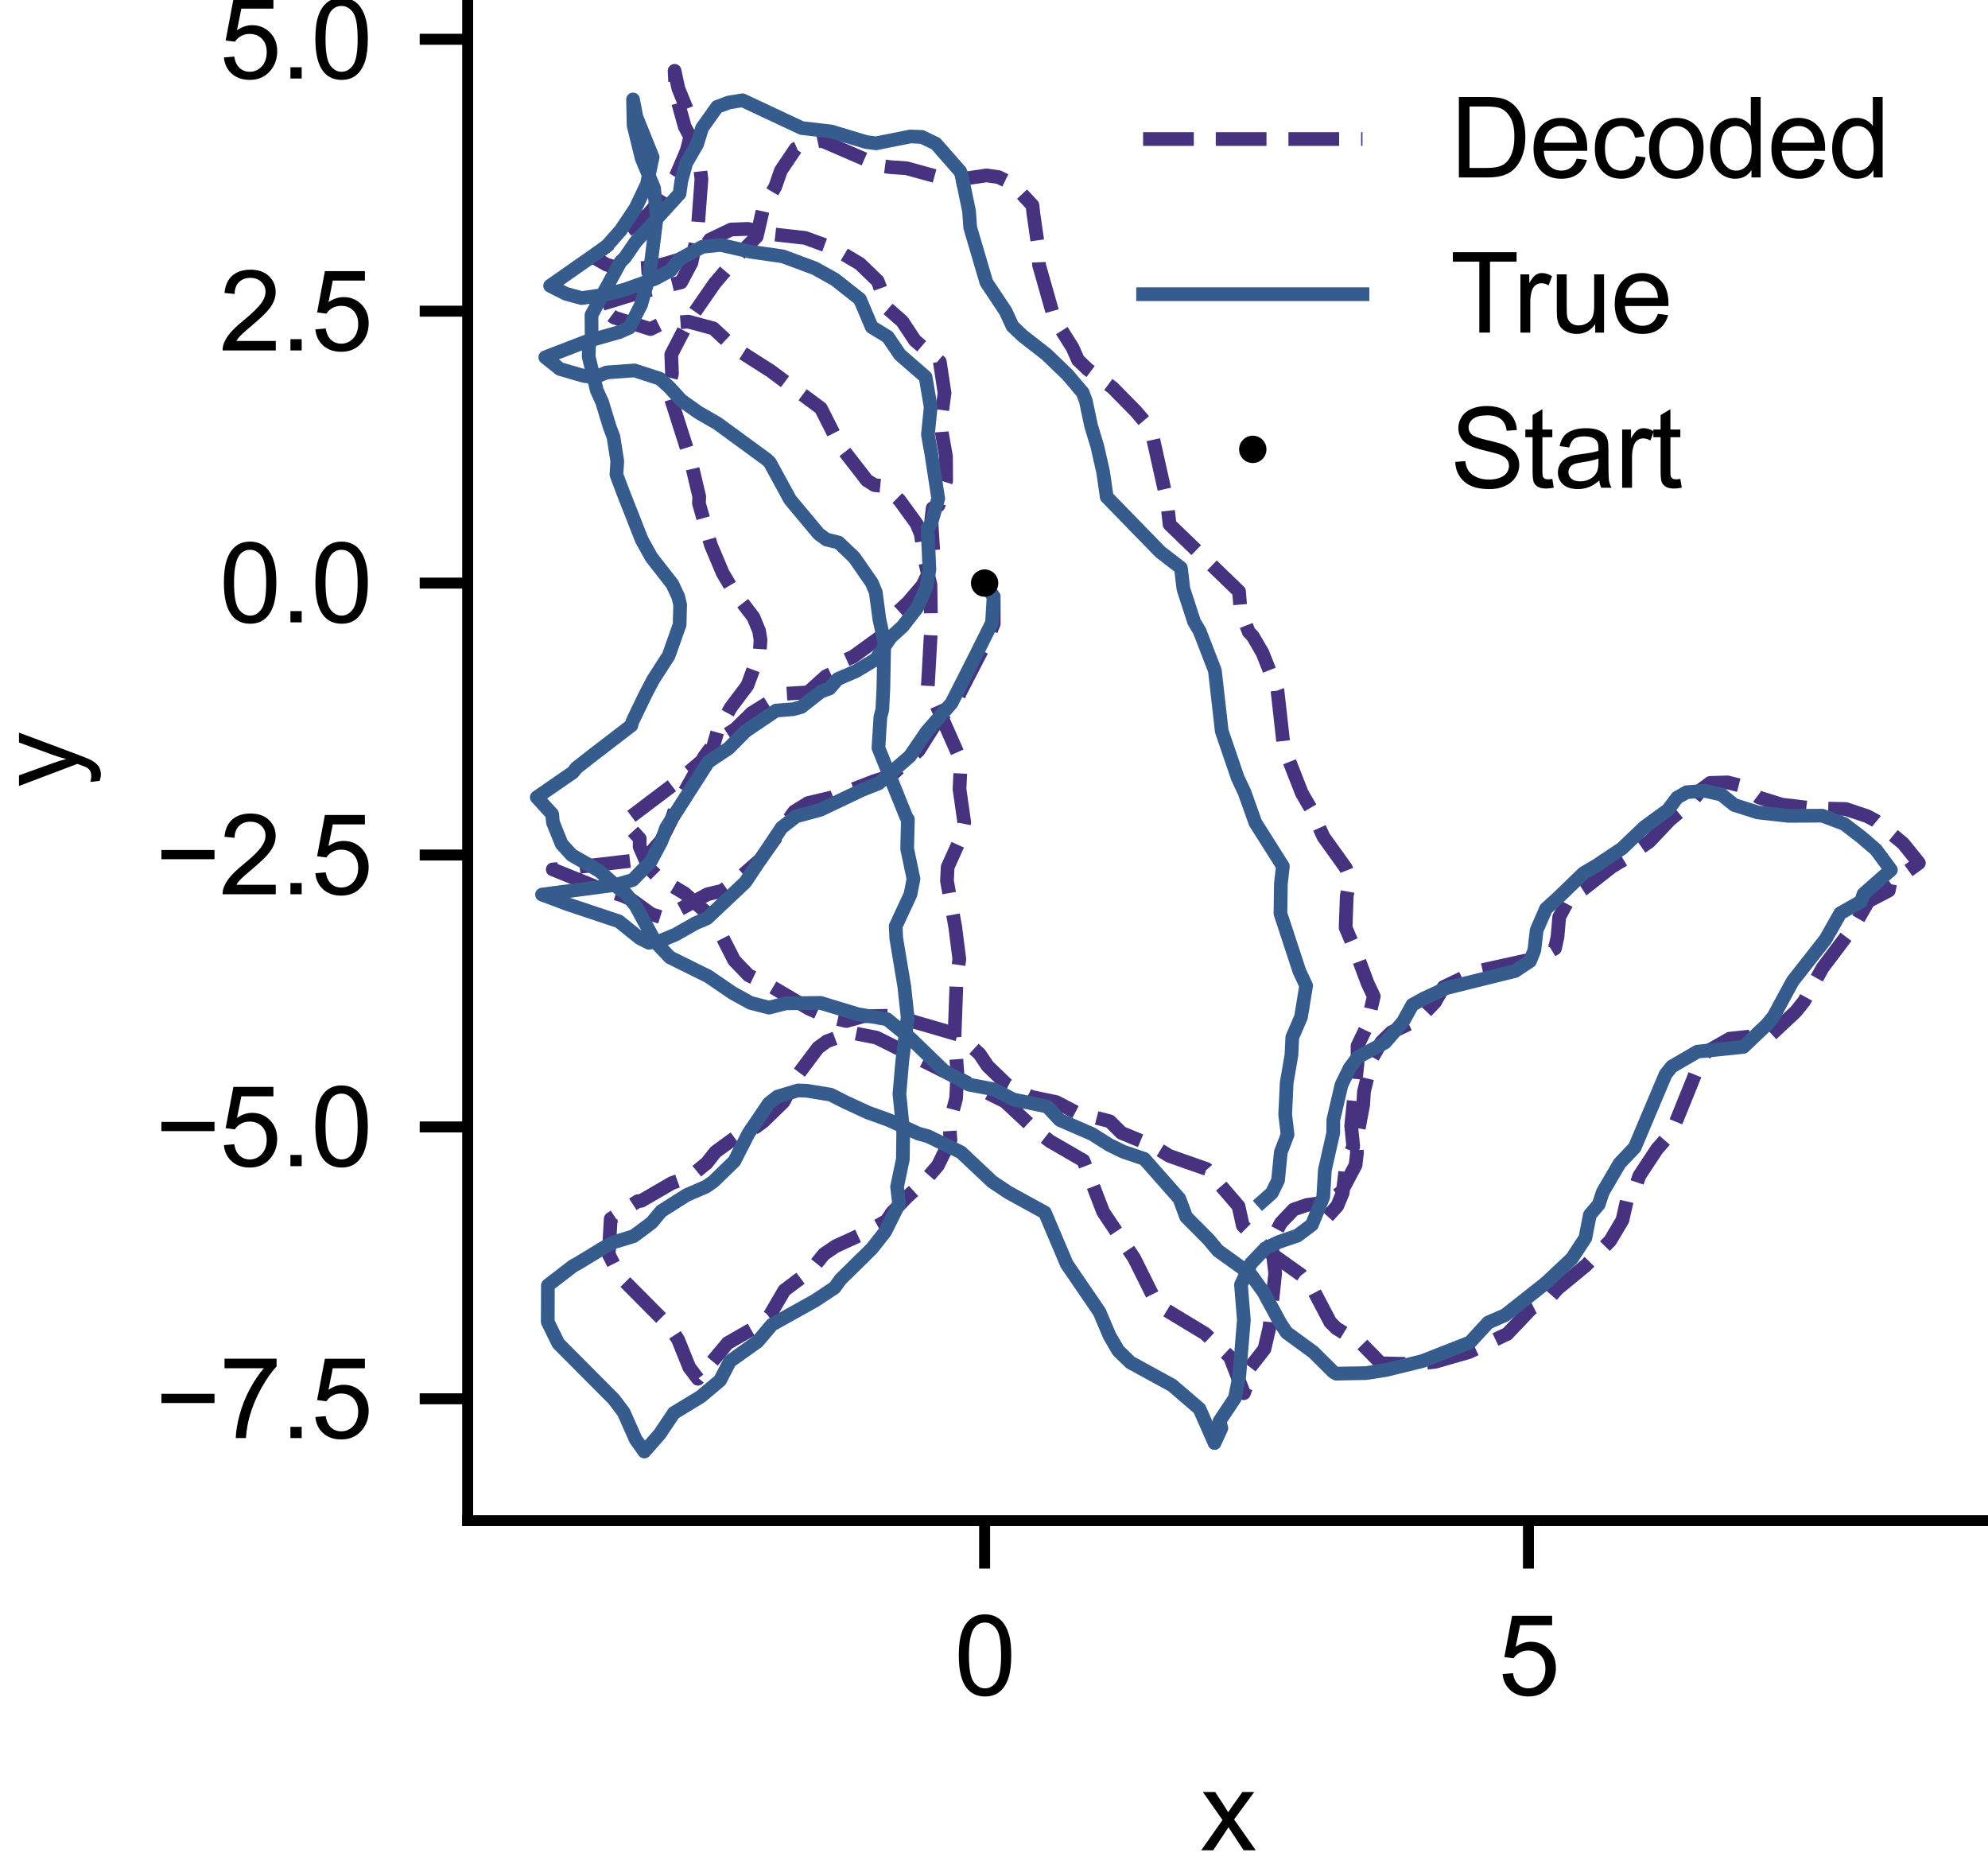 <?xml version="1.0" encoding="utf-8" standalone="no"?>
<!DOCTYPE svg PUBLIC "-//W3C//DTD SVG 1.1//EN"
  "http://www.w3.org/Graphics/SVG/1.1/DTD/svg11.dtd">
<svg xmlns:xlink="http://www.w3.org/1999/xlink" width="144.989pt" height="136.526pt" viewBox="0 0 144.989 136.526" xmlns="http://www.w3.org/2000/svg" version="1.1">
 <defs>
  <style type="text/css">*{stroke-linejoin: round; stroke-linecap: butt}</style>
 </defs>
 <g id="figure_1">
  <g id="patch_1">
   <path d="M 0 136.526 
L 144.989 136.526 
L 144.989 0 
L 0 0 
L 0 136.526 
z
" style="fill: none"/>
  </g>
  <g id="axes_1">
   <g id="patch_2">
    <path d="M 34.109 110.893 
L 144.989 110.893 
L 144.989 0.013 
L 34.109 0.013 
L 34.109 110.893 
z
" style="fill: none"/>
   </g>
   <g id="matplotlib.axis_1">
    <g id="xtick_1">
     <g id="line2d_1">
      <defs>
       <path id="me8c6e6e520" d="M 0 0 
L 0 3.5 
" style="stroke: #000000; stroke-width: 0.8"/>
      </defs>
      <g>
       <use xlink:href="#me8c6e6e520" x="71.811" y="110.893" style="stroke: #000000; stroke-width: 0.8"/>
      </g>
     </g>
     <g id="text_1">
      <!-- 0 -->
      <g transform="translate(69.587 123.62) scale(0.08 -0.08)">
       <defs>
        <path id="ArialMT-30" d="M 266 2259 
Q 266 3072 433 3567 
Q 600 4063 929 4331 
Q 1259 4600 1759 4600 
Q 2128 4600 2406 4451 
Q 2684 4303 2865 4023 
Q 3047 3744 3150 3342 
Q 3253 2941 3253 2259 
Q 3253 1453 3087 958 
Q 2922 463 2592 192 
Q 2263 -78 1759 -78 
Q 1097 -78 719 397 
Q 266 969 266 2259 
z
M 844 2259 
Q 844 1131 1108 757 
Q 1372 384 1759 384 
Q 2147 384 2411 759 
Q 2675 1134 2675 2259 
Q 2675 3391 2411 3762 
Q 2147 4134 1753 4134 
Q 1366 4134 1134 3806 
Q 844 3388 844 2259 
z
" transform="scale(0.016)"/>
       </defs>
       <use xlink:href="#ArialMT-30"/>
      </g>
     </g>
    </g>
    <g id="xtick_2">
     <g id="line2d_2">
      <g>
       <use xlink:href="#me8c6e6e520" x="111.472" y="110.893" style="stroke: #000000; stroke-width: 0.8"/>
      </g>
     </g>
     <g id="text_2">
      <!-- 5 -->
      <g transform="translate(109.247 123.62) scale(0.08 -0.08)">
       <defs>
        <path id="ArialMT-35" d="M 266 1200 
L 856 1250 
Q 922 819 1161 601 
Q 1400 384 1738 384 
Q 2144 384 2425 690 
Q 2706 997 2706 1503 
Q 2706 1984 2436 2262 
Q 2166 2541 1728 2541 
Q 1456 2541 1237 2417 
Q 1019 2294 894 2097 
L 366 2166 
L 809 4519 
L 3088 4519 
L 3088 3981 
L 1259 3981 
L 1013 2750 
Q 1425 3038 1878 3038 
Q 2478 3038 2890 2622 
Q 3303 2206 3303 1553 
Q 3303 931 2941 478 
Q 2500 -78 1738 -78 
Q 1113 -78 717 272 
Q 322 622 266 1200 
z
" transform="scale(0.016)"/>
       </defs>
       <use xlink:href="#ArialMT-35"/>
      </g>
     </g>
    </g>
    <g id="text_3">
     <!-- x -->
     <g transform="translate(87.549 134.936) scale(0.08 -0.08)">
      <defs>
       <path id="ArialMT-78" d="M 47 0 
L 1259 1725 
L 138 3319 
L 841 3319 
L 1350 2541 
Q 1494 2319 1581 2169 
Q 1719 2375 1834 2534 
L 2394 3319 
L 3066 3319 
L 1919 1756 
L 3153 0 
L 2463 0 
L 1781 1031 
L 1600 1309 
L 728 0 
L 47 0 
z
" transform="scale(0.016)"/>
      </defs>
      <use xlink:href="#ArialMT-78"/>
     </g>
    </g>
   </g>
   <g id="matplotlib.axis_2">
    <g id="ytick_1">
     <g id="line2d_3">
      <defs>
       <path id="m4b4b201a7c" d="M 0 0 
L -3.5 0 
" style="stroke: #000000; stroke-width: 0.8"/>
      </defs>
      <g>
       <use xlink:href="#m4b4b201a7c" x="34.109" y="102.014" style="stroke: #000000; stroke-width: 0.8"/>
      </g>
     </g>
     <g id="text_4">
      <!-- −7.5 -->
      <g transform="translate(11.316 104.877) scale(0.08 -0.08)">
       <defs>
        <path id="ArialMT-2212" d="M 3381 1997 
L 356 1997 
L 356 2522 
L 3381 2522 
L 3381 1997 
z
" transform="scale(0.016)"/>
        <path id="ArialMT-37" d="M 303 3981 
L 303 4522 
L 3269 4522 
L 3269 4084 
Q 2831 3619 2401 2847 
Q 1972 2075 1738 1259 
Q 1569 684 1522 0 
L 944 0 
Q 953 541 1156 1306 
Q 1359 2072 1739 2783 
Q 2119 3494 2547 3981 
L 303 3981 
z
" transform="scale(0.016)"/>
        <path id="ArialMT-2e" d="M 581 0 
L 581 641 
L 1222 641 
L 1222 0 
L 581 0 
z
" transform="scale(0.016)"/>
       </defs>
       <use xlink:href="#ArialMT-2212"/>
       <use xlink:href="#ArialMT-37" x="58.398"/>
       <use xlink:href="#ArialMT-2e" x="114.014"/>
       <use xlink:href="#ArialMT-35" x="141.797"/>
      </g>
     </g>
    </g>
    <g id="ytick_2">
     <g id="line2d_4">
      <g>
       <use xlink:href="#m4b4b201a7c" x="34.109" y="82.184" style="stroke: #000000; stroke-width: 0.8"/>
      </g>
     </g>
     <g id="text_5">
      <!-- −5.0 -->
      <g transform="translate(11.316 85.047) scale(0.08 -0.08)">
       <use xlink:href="#ArialMT-2212"/>
       <use xlink:href="#ArialMT-35" x="58.398"/>
       <use xlink:href="#ArialMT-2e" x="114.014"/>
       <use xlink:href="#ArialMT-30" x="141.797"/>
      </g>
     </g>
    </g>
    <g id="ytick_3">
     <g id="line2d_5">
      <g>
       <use xlink:href="#m4b4b201a7c" x="34.109" y="62.354" style="stroke: #000000; stroke-width: 0.8"/>
      </g>
     </g>
     <g id="text_6">
      <!-- −2.5 -->
      <g transform="translate(11.316 65.217) scale(0.08 -0.08)">
       <defs>
        <path id="ArialMT-32" d="M 3222 541 
L 3222 0 
L 194 0 
Q 188 203 259 391 
Q 375 700 629 1000 
Q 884 1300 1366 1694 
Q 2113 2306 2375 2664 
Q 2638 3022 2638 3341 
Q 2638 3675 2398 3904 
Q 2159 4134 1775 4134 
Q 1369 4134 1125 3890 
Q 881 3647 878 3216 
L 300 3275 
Q 359 3922 746 4261 
Q 1134 4600 1788 4600 
Q 2447 4600 2831 4234 
Q 3216 3869 3216 3328 
Q 3216 3053 3103 2787 
Q 2991 2522 2730 2228 
Q 2469 1934 1863 1422 
Q 1356 997 1212 845 
Q 1069 694 975 541 
L 3222 541 
z
" transform="scale(0.016)"/>
       </defs>
       <use xlink:href="#ArialMT-2212"/>
       <use xlink:href="#ArialMT-32" x="58.398"/>
       <use xlink:href="#ArialMT-2e" x="114.014"/>
       <use xlink:href="#ArialMT-35" x="141.797"/>
      </g>
     </g>
    </g>
    <g id="ytick_4">
     <g id="line2d_6">
      <g>
       <use xlink:href="#m4b4b201a7c" x="34.109" y="42.524" style="stroke: #000000; stroke-width: 0.8"/>
      </g>
     </g>
     <g id="text_7">
      <!-- 0.0 -->
      <g transform="translate(15.989 45.387) scale(0.08 -0.08)">
       <use xlink:href="#ArialMT-30"/>
       <use xlink:href="#ArialMT-2e" x="55.615"/>
       <use xlink:href="#ArialMT-30" x="83.398"/>
      </g>
     </g>
    </g>
    <g id="ytick_5">
     <g id="line2d_7">
      <g>
       <use xlink:href="#m4b4b201a7c" x="34.109" y="22.693" style="stroke: #000000; stroke-width: 0.8"/>
      </g>
     </g>
     <g id="text_8">
      <!-- 2.5 -->
      <g transform="translate(15.989 25.556) scale(0.08 -0.08)">
       <use xlink:href="#ArialMT-32"/>
       <use xlink:href="#ArialMT-2e" x="55.615"/>
       <use xlink:href="#ArialMT-35" x="83.398"/>
      </g>
     </g>
    </g>
    <g id="ytick_6">
     <g id="line2d_8">
      <g>
       <use xlink:href="#m4b4b201a7c" x="34.109" y="2.863" style="stroke: #000000; stroke-width: 0.8"/>
      </g>
     </g>
     <g id="text_9">
      <!-- 5.0 -->
      <g transform="translate(15.989 5.726) scale(0.08 -0.08)">
       <use xlink:href="#ArialMT-35"/>
       <use xlink:href="#ArialMT-2e" x="55.615"/>
       <use xlink:href="#ArialMT-30" x="83.398"/>
      </g>
     </g>
    </g>
    <g id="text_10">
     <!-- y -->
     <g transform="translate(5.633 57.453) rotate(-90) scale(0.08 -0.08)">
      <defs>
       <path id="ArialMT-79" d="M 397 -1278 
L 334 -750 
Q 519 -800 656 -800 
Q 844 -800 956 -737 
Q 1069 -675 1141 -563 
Q 1194 -478 1313 -144 
Q 1328 -97 1363 -6 
L 103 3319 
L 709 3319 
L 1400 1397 
Q 1534 1031 1641 628 
Q 1738 1016 1872 1384 
L 2581 3319 
L 3144 3319 
L 1881 -56 
Q 1678 -603 1566 -809 
Q 1416 -1088 1222 -1217 
Q 1028 -1347 759 -1347 
Q 597 -1347 397 -1278 
z
" transform="scale(0.016)"/>
      </defs>
      <use xlink:href="#ArialMT-79"/>
     </g>
    </g>
   </g>
   <g id="line2d_9">
    <path d="M 71.811 42.524 
L 72.471 43.517 
L 72.475 45.482 
L 71.995 46.671 
L 70.037 50.466 
L 69.834 50.953 
L 68.079 53.016 
L 66.987 54.746 
L 64.972 56.572 
L 63.73 56.978 
L 60.648 58.16 
L 58.933 58.566 
L 57.924 59.189 
L 55.454 62.687 
L 53.731 64.194 
L 52.662 64.966 
L 51.599 65.215 
L 48.896 66.687 
L 48.185 66.883 
L 47.515 66.675 
L 46.013 65.588 
L 45.373 65.301 
L 43.949 64.871 
L 40.313 63.405 
L 41.026 63.364 
L 47.033 62.662 
L 48.214 61.304 
L 48.933 59.872 
L 49.271 58.912 
L 51.37 55.165 
L 52.139 54.134 
L 53.641 53.159 
L 54.823 51.998 
L 57.069 50.605 
L 58.93 50.493 
L 60.238 49.318 
L 60.894 49.007 
L 61.434 48.246 
L 62.213 47.894 
L 64.257 46.411 
L 65.39 44.699 
L 66.204 43.951 
L 67.282 42.688 
L 67.927 41.363 
L 68.061 40.146 
L 67.923 37.886 
L 68.024 37.057 
L 68.443 36.862 
L 69.005 35.075 
L 68.994 33.277 
L 68.69 31.565 
L 68.618 30.662 
L 68.887 28.665 
L 68.544 26.386 
L 66.728 24.829 
L 65.798 23.429 
L 64.76 22.522 
L 64.015 20.498 
L 62.702 19.231 
L 60.829 18.121 
L 58.723 17.35 
L 56.544 17.107 
L 54.553 16.692 
L 53.325 16.738 
L 51.777 17.477 
L 51.279 18.18 
L 50.265 18.711 
L 48.314 19.291 
L 47.084 19.532 
L 45.365 19.638 
L 44.232 19.296 
L 43.228 18.724 
L 47.28 15.624 
L 48.29 14.409 
L 49.319 12.78 
L 50.08 10.996 
L 50.559 9.124 
L 49.472 6.446 
L 49.199 5.165 
L 49.288 6.886 
L 49.945 9.25 
L 50.932 11.078 
L 51.156 13.085 
L 50.852 17.155 
L 50.427 19.169 
L 49.671 20.588 
L 46.575 21.352 
L 43.594 22.269 
L 44.794 23.158 
L 47.441 23.998 
L 48.232 23.606 
L 50.203 23.456 
L 52.03 23.949 
L 53.526 25.346 
L 56.191 27.042 
L 59.867 29.774 
L 61.22 32.446 
L 63.226 35.033 
L 63.78 35.38 
L 64.561 35.458 
L 65.598 36.477 
L 66.837 38.18 
L 67.145 38.913 
L 67.479 41.015 
L 67.862 42.648 
L 67.907 45.789 
L 67.67 50.019 
L 70.079 55.461 
L 69.979 57.549 
L 70.323 59.96 
L 70.108 61.029 
L 69.114 63.238 
L 69.065 64.238 
L 69.671 67.623 
L 69.967 69.965 
L 69.77 71.323 
L 69.619 75.501 
L 69.822 78.246 
L 69.731 80.095 
L 69.241 81.96 
L 69.317 83.136 
L 68.4 85.003 
L 67.421 86.139 
L 66.202 87.241 
L 65.065 88.422 
L 64.645 89.04 
L 63.205 89.845 
L 60.921 90.898 
L 60.097 91.461 
L 59.12 92.665 
L 57.203 94.105 
L 56.136 95.935 
L 55.017 96.833 
L 53.072 97.946 
L 50.898 100.551 
L 50.269 99.719 
L 49.457 97.702 
L 48.854 96.767 
L 45.211 93.101 
L 44.394 91.467 
L 44.541 88.888 
L 46.511 87.602 
L 46.78 87.57 
L 49.005 86.278 
L 50.351 85.796 
L 51.541 84.821 
L 52.175 84.015 
L 53.793 82.836 
L 55.127 82.19 
L 55.68 81.781 
L 57.133 80.366 
L 58.212 78.341 
L 59.661 76.411 
L 60.303 75.942 
L 61.73 75.418 
L 62.34 75.36 
L 63.92 75.671 
L 73.295 80.332 
L 75.472 82.366 
L 76.55 83.211 
L 79.014 84.638 
L 80.455 88.382 
L 82.714 91.751 
L 84.07 94.476 
L 84.92 95.463 
L 87.884 97.255 
L 89.703 98.962 
L 90.718 101.604 
L 91.079 100.624 
L 90.995 99.946 
L 92.219 98.381 
L 92.586 96.802 
L 93.002 92.847 
L 92.718 90.5 
L 93.42 89.184 
L 94.342 88.211 
L 95.315 87.876 
L 96.804 87.672 
L 97.826 86.93 
L 98.864 84.968 
L 98.966 84.084 
L 98.928 83.184 
L 99.42 80.574 
L 99.476 79.613 
L 100.061 77.196 
L 100.744 75.996 
L 101.478 75.28 
L 103.454 74.34 
L 104.656 73.086 
L 105.283 71.984 
L 107.63 70.855 
L 112.327 69.822 
L 113.407 69.167 
L 113.593 68.319 
L 113.715 66.884 
L 114.454 65.503 
L 115.461 64.856 
L 117.534 63.229 
L 118.454 62.666 
L 120.295 61.369 
L 121.786 59.789 
L 123.376 58.485 
L 124.083 57.578 
L 124.731 57.096 
L 125.995 57.058 
L 127.257 57.378 
L 128.266 58.153 
L 129.95 58.68 
L 132.211 58.949 
L 134.615 59 
L 136.174 59.519 
L 136.781 59.843 
L 138.799 61.509 
L 139.949 62.938 
L 137.848 64.467 
L 137.752 64.948 
L 136.261 65.726 
L 135.245 67.509 
L 132.925 70.583 
L 131.568 73.027 
L 130.966 73.777 
L 129.202 75.427 
L 126.156 75.747 
L 124.44 76.724 
L 124.006 77.422 
L 121.92 82.574 
L 120.845 83.803 
L 119.557 85.754 
L 119.28 86.573 
L 118.688 87.383 
L 118.329 88.977 
L 117.439 90.478 
L 115.668 92.278 
L 113.585 93.995 
L 112.843 94.848 
L 111.688 95.425 
L 109.932 97.276 
L 107.151 98.6 
L 104.689 99.31 
L 103.151 99.484 
L 100.703 99.422 
L 99.341 98.025 
L 97.469 96.872 
L 97.018 96.425 
L 95.863 94.227 
L 94.898 92.978 
L 92.678 91.395 
L 90.642 89.388 
L 90.326 87.962 
L 87.994 85.251 
L 85.287 84.3 
L 84.109 83.575 
L 81.784 82.617 
L 80.942 81.775 
L 78.522 81.149 
L 77.043 80.375 
L 75.215 79.991 
L 73.459 79.12 
L 72.031 77.743 
L 71.446 76.867 
L 69.913 75.464 
L 66.752 74.543 
L 65.284 74.069 
L 62.974 74.111 
L 61.737 74.462 
L 60.322 74.141 
L 58.999 73.562 
L 56.09 71.845 
L 54.594 71.127 
L 53.545 70.035 
L 52.26 67.51 
L 51.665 66.627 
L 51.315 66.372 
L 49.921 65.145 
L 48.033 64.014 
L 47.33 63.311 
L 46.651 61.748 
L 46.658 61.162 
L 45.525 59.931 
L 49.423 56.984 
L 51.885 54.905 
L 52.31 53.399 
L 53.281 51.625 
L 54.507 49.991 
L 55.408 47.559 
L 55.467 46.665 
L 55.363 46.014 
L 54.946 45.005 
L 53.46 43.062 
L 52.709 41.793 
L 51.845 39.744 
L 50.975 36.707 
L 50.998 36.221 
L 50.383 33.624 
L 48.784 28.603 
L 48.827 27.972 
L 49.01 27.254 
L 48.955 25.851 
L 50.234 23.39 
L 52.119 20.669 
L 54.011 18.447 
L 55.19 17.25 
L 55.69 15.067 
L 56.537 13.628 
L 56.953 12.437 
L 58.02 10.852 
L 58.915 10.463 
L 59.924 10.252 
L 64.155 12.086 
L 64.961 12.192 
L 66.119 12.271 
L 69.402 13.172 
L 71.947 12.79 
L 72.83 12.917 
L 73.85 13.417 
L 75.302 14.975 
L 75.366 15.571 
L 75.726 18.063 
L 75.778 19.322 
L 76.885 23.231 
L 78.228 25.362 
L 78.621 26.255 
L 79.321 26.929 
L 81.138 28.269 
L 82.837 29.993 
L 83.94 31.292 
L 85.104 36.503 
L 85.301 38.247 
L 90.366 43.139 
L 90.48 44.557 
L 91.076 46.089 
L 91.372 46.401 
L 92.076 47.607 
L 93.17 50.367 
L 93.627 54.476 
L 94.953 57.86 
L 95.59 58.95 
L 96.523 61.028 
L 98.149 63.295 
L 98.453 64.074 
L 98.22 65.356 
L 98.139 67.653 
L 98.871 69.373 
L 99.742 71.705 
L 100.193 72.663 
L 99.666 74.893 
L 99.006 76.275 
L 99.008 77.514 
L 98.544 82.108 
L 98.694 83.598 
L 98.189 84.834 
L 97.923 87.002 
L 97.526 87.953 
L 96.836 88.712 
L 96.836 88.712 
" clip-path="url(#p4175435760)" style="fill: none; stroke-dasharray: 3.7,1.6; stroke-dashoffset: 0; stroke: #46327e"/>
   </g>
   <g id="line2d_10">
    <path d="M 71.811 42.524 
L 72.463 43.52 
L 72.35 45.411 
L 70.964 48.193 
L 69.399 51.274 
L 67.564 53.388 
L 66.364 55.146 
L 64.078 57.135 
L 62.861 57.616 
L 59.837 59.055 
L 58.061 59.538 
L 57.008 60.355 
L 54.351 64.345 
L 51.565 66.969 
L 50.736 67.324 
L 49.269 68.155 
L 48.096 68.645 
L 47.322 68.753 
L 46.666 68.423 
L 45.132 67.189 
L 41.415 65.948 
L 39.532 65.24 
L 44.922 64.53 
L 46.15 64.176 
L 47.464 62.813 
L 48.237 61.359 
L 48.579 60.376 
L 51.658 55.564 
L 53.139 54.573 
L 54.37 53.327 
L 56.596 51.821 
L 57.85 51.721 
L 58.443 51.557 
L 59.875 50.433 
L 60.504 50.206 
L 61.089 49.526 
L 62.44 48.943 
L 63.865 48.082 
L 64.97 46.469 
L 65.831 45.685 
L 66.902 44.31 
L 67.563 42.818 
L 67.783 41.527 
L 67.648 38.507 
L 67.915 38.162 
L 68.427 36.358 
L 67.927 33.108 
L 67.675 31.686 
L 67.877 29.697 
L 67.504 27.494 
L 65.635 25.871 
L 64.75 24.567 
L 63.575 23.848 
L 62.716 21.821 
L 60.897 20.385 
L 59.433 19.566 
L 57.095 18.696 
L 54.715 18.353 
L 52.563 17.861 
L 51.219 17.998 
L 49.523 18.923 
L 48.926 19.71 
L 47.794 20.322 
L 45.639 21.097 
L 44.27 21.469 
L 42.425 21.739 
L 41.26 21.422 
L 40.122 20.841 
L 44.244 17.957 
L 45.271 16.793 
L 46.35 15.178 
L 47.175 13.45 
L 47.597 11.463 
L 46.413 8.524 
L 46.169 7.253 
L 46.21 9.148 
L 46.795 11.534 
L 47.702 13.715 
L 47.895 15.814 
L 47.369 20.045 
L 46.756 22.22 
L 45.902 23.896 
L 45.183 24.215 
L 42.759 24.903 
L 39.77 26.056 
L 40.835 26.909 
L 42.609 27.422 
L 43.385 27.514 
L 44.253 27.161 
L 46.273 27.015 
L 48.129 27.618 
L 48.81 28.236 
L 49.693 29.199 
L 50.94 30.083 
L 52.327 30.883 
L 55.931 33.518 
L 56.151 33.734 
L 57.629 36.446 
L 59.711 38.935 
L 60.264 39.343 
L 61.161 39.565 
L 62.318 40.674 
L 63.582 42.501 
L 63.871 43.187 
L 64.132 45.144 
L 64.489 46.8 
L 64.426 50.216 
L 64.349 51.758 
L 64.208 52.298 
L 64.066 54.544 
L 66.101 59.592 
L 66.215 59.756 
L 66.16 61.897 
L 66.623 64.095 
L 66.401 65.23 
L 65.323 67.547 
L 65.366 68.426 
L 65.951 71.93 
L 66.197 74.204 
L 65.803 77.387 
L 65.598 79.78 
L 65.873 82.542 
L 65.847 84.535 
L 65.426 86.545 
L 65.57 87.783 
L 64.556 89.828 
L 63.586 91.058 
L 61.315 93.29 
L 60.866 93.909 
L 59.437 94.856 
L 56.306 96.6 
L 55.259 97.835 
L 53.23 99.283 
L 52.51 100.675 
L 51.103 101.856 
L 49.147 103.046 
L 48.115 104.584 
L 46.994 105.859 
L 46.364 104.978 
L 45.492 103.008 
L 44.766 102.042 
L 40.725 97.984 
L 39.948 96.405 
L 39.959 93.738 
L 41.81 92.314 
L 42.14 92.138 
L 43.916 91.058 
L 44.66 90.626 
L 46.206 90.153 
L 47.52 89.175 
L 48.229 88.325 
L 50.074 87.157 
L 51.5 86.536 
L 52.027 86.168 
L 53.555 84.687 
L 54.589 82.659 
L 56.071 80.469 
L 56.703 79.976 
L 58.194 79.524 
L 58.85 79.547 
L 60.578 79.83 
L 61.66 80.377 
L 63.301 81.136 
L 64.815 81.681 
L 66.963 82.666 
L 67.677 82.863 
L 70.087 84.032 
L 72.36 86.177 
L 73.542 86.965 
L 76.208 88.431 
L 77.798 92.182 
L 80.185 95.675 
L 80.93 97.43 
L 81.554 98.498 
L 82.439 99.36 
L 85.482 101.026 
L 87.478 102.739 
L 88.581 105.239 
L 89.077 104.151 
L 88.943 103.642 
L 90.065 101.956 
L 90.382 100.354 
L 90.717 96.264 
L 90.507 93.693 
L 91.244 92.129 
L 92.293 91.033 
L 93.268 90.575 
L 94.624 90.113 
L 95.68 89.321 
L 96.507 87.296 
L 96.625 85.325 
L 97.236 82.623 
L 97.242 81.67 
L 97.839 79.111 
L 98.431 77.901 
L 99.028 77.102 
L 101.005 76.037 
L 102.316 74.53 
L 103.006 73.281 
L 103.848 72.816 
L 105.495 72.056 
L 110.504 70.813 
L 111.586 70.094 
L 111.9 69.31 
L 112.071 67.834 
L 112.753 66.273 
L 113.661 65.447 
L 115.491 63.676 
L 116.411 63.136 
L 118.297 61.876 
L 119.911 60.331 
L 121.647 59.062 
L 122.318 58.17 
L 123.018 57.773 
L 124.338 57.674 
L 125.544 57.944 
L 126.485 58.705 
L 128.191 59.246 
L 130.435 59.5 
L 132.902 59.486 
L 134.493 60.083 
L 135.764 61.059 
L 136.83 61.98 
L 137.908 63.441 
L 135.913 65.197 
L 135.73 65.747 
L 134.215 66.605 
L 133.14 68.505 
L 130.74 71.561 
L 129.358 74.114 
L 128.869 74.715 
L 127.15 76.351 
L 123.796 76.695 
L 121.927 77.783 
L 121.476 78.348 
L 119.222 83.685 
L 118.119 84.845 
L 116.891 86.945 
L 116.596 87.843 
L 115.951 88.601 
L 115.624 90.279 
L 114.639 91.784 
L 112.724 93.581 
L 109.768 95.915 
L 108.54 96.447 
L 107.202 97.903 
L 103.741 99.26 
L 101.103 99.908 
L 99.63 100.137 
L 97.451 100.178 
L 97.245 100.058 
L 95.788 98.61 
L 93.84 97.188 
L 93.412 96.551 
L 92.146 94.217 
L 91.196 92.909 
L 88.831 91.212 
L 88.136 90.381 
L 86.508 88.745 
L 86.011 87.411 
L 83.452 84.514 
L 81.906 83.987 
L 80.875 83.479 
L 79.651 82.703 
L 77.29 81.677 
L 76.385 80.703 
L 73.894 80.181 
L 72.502 79.444 
L 70.672 79.099 
L 68.867 78.105 
L 66.422 75.74 
L 64.693 74.33 
L 62.55 73.961 
L 59.85 73.14 
L 57.319 73.17 
L 56.088 73.485 
L 54.745 73.141 
L 53.441 72.423 
L 51.651 71.201 
L 48.86 69.82 
L 47.795 68.694 
L 46.355 66.049 
L 45.649 65.176 
L 45.161 64.812 
L 43.717 63.517 
L 41.699 62.362 
L 40.961 61.55 
L 40.327 59.975 
L 40.27 59.372 
L 39.149 58.148 
L 41.789 56.325 
L 42.037 56.001 
L 43.279 55.032 
L 46.05 52.903 
L 46.121 52.624 
L 47.086 50.622 
L 47.639 49.568 
L 48.769 47.813 
L 49.567 45.551 
L 49.591 44.548 
L 49.606 44.107 
L 49.463 43.506 
L 49.031 42.591 
L 47.512 40.644 
L 46.798 39.357 
L 45.425 35.86 
L 44.957 34.612 
L 45.02 33.643 
L 44.742 31.864 
L 44.457 31.109 
L 43.916 29.327 
L 43.524 28.464 
L 42.933 26 
L 42.959 25.261 
L 43.149 24.46 
L 43.136 22.974 
L 45.255 19.097 
L 45.583 18.773 
L 46.343 17.663 
L 49.562 14.119 
L 49.688 13.205 
L 50.045 11.89 
L 50.841 10.518 
L 51.201 9.338 
L 52.301 7.792 
L 53.159 7.475 
L 54.156 7.314 
L 58.468 9.338 
L 60.618 9.587 
L 63.161 10.357 
L 63.894 10.452 
L 66.397 9.952 
L 67.232 9.986 
L 68.253 10.476 
L 70.032 12.506 
L 70.124 12.735 
L 70.674 15.396 
L 70.759 16.591 
L 71.94 20.597 
L 73.344 22.705 
L 73.844 23.789 
L 74.588 24.497 
L 76.329 25.853 
L 77.853 27.322 
L 78.959 28.625 
L 79.19 29.231 
L 79.576 31.051 
L 80.033 32.564 
L 80.453 34.42 
L 80.716 36.241 
L 84.629 40.26 
L 86.126 41.416 
L 86.308 42.944 
L 87.085 45.34 
L 87.487 46.017 
L 88.603 48.898 
L 89.105 53.319 
L 90.272 56.735 
L 90.769 57.789 
L 91.554 59.994 
L 93.562 63.17 
L 93.417 64.45 
L 93.387 66.625 
L 94.773 70.845 
L 95.26 71.881 
L 94.886 74.17 
L 94.248 75.656 
L 94.186 76.953 
L 93.841 78.956 
L 93.731 81.275 
L 93.905 82.749 
L 93.412 84.026 
L 93.21 86.083 
L 92.758 87.003 
L 92.078 87.608 
L 92.078 87.608 
" clip-path="url(#p4175435760)" style="fill: none; stroke: #365c8d; stroke-linecap: square"/>
   </g>
   <g id="line2d_11">
    <defs>
     <path id="mfa057a1e46" d="M 0 0.5 
C 0.133 0.5 0.26 0.447 0.354 0.354 
C 0.447 0.26 0.5 0.133 0.5 0 
C 0.5 -0.133 0.447 -0.26 0.354 -0.354 
C 0.26 -0.447 0.133 -0.5 0 -0.5 
C -0.133 -0.5 -0.26 -0.447 -0.354 -0.354 
C -0.447 -0.26 -0.5 -0.133 -0.5 0 
C -0.5 0.133 -0.447 0.26 -0.354 0.354 
C -0.26 0.447 -0.133 0.5 0 0.5 
z
" style="stroke: #000000"/>
    </defs>
    <g clip-path="url(#p4175435760)">
     <use xlink:href="#mfa057a1e46" x="71.811" y="42.524" style="stroke: #000000"/>
    </g>
   </g>
   <g id="patch_3">
    <path d="M 34.109 110.893 
L 34.109 0.013 
" style="fill: none; stroke: #000000; stroke-width: 0.8; stroke-linejoin: miter; stroke-linecap: square"/>
   </g>
   <g id="patch_4">
    <path d="M 34.109 110.893 
L 144.989 110.893 
" style="fill: none; stroke: #000000; stroke-width: 0.8; stroke-linejoin: miter; stroke-linecap: square"/>
   </g>
   <g id="legend_1">
    <g id="line2d_12">
     <path d="M 83.368 10.14 
L 91.368 10.14 
L 99.368 10.14 
" style="fill: none; stroke-dasharray: 3.7,1.6; stroke-dashoffset: 0; stroke: #46327e"/>
    </g>
    <g id="text_11">
     <!-- Decoded -->
     <g transform="translate(105.767 12.94) scale(0.08 -0.08)">
      <defs>
       <path id="ArialMT-44" d="M 494 0 
L 494 4581 
L 2072 4581 
Q 2606 4581 2888 4516 
Q 3281 4425 3559 4188 
Q 3922 3881 4101 3404 
Q 4281 2928 4281 2316 
Q 4281 1794 4159 1391 
Q 4038 988 3847 723 
Q 3656 459 3429 307 
Q 3203 156 2883 78 
Q 2563 0 2147 0 
L 494 0 
z
M 1100 541 
L 2078 541 
Q 2531 541 2789 625 
Q 3047 709 3200 863 
Q 3416 1078 3536 1442 
Q 3656 1806 3656 2325 
Q 3656 3044 3420 3430 
Q 3184 3816 2847 3947 
Q 2603 4041 2063 4041 
L 1100 4041 
L 1100 541 
z
" transform="scale(0.016)"/>
       <path id="ArialMT-65" d="M 2694 1069 
L 3275 997 
Q 3138 488 2766 206 
Q 2394 -75 1816 -75 
Q 1088 -75 661 373 
Q 234 822 234 1631 
Q 234 2469 665 2931 
Q 1097 3394 1784 3394 
Q 2450 3394 2872 2941 
Q 3294 2488 3294 1666 
Q 3294 1616 3291 1516 
L 816 1516 
Q 847 969 1125 678 
Q 1403 388 1819 388 
Q 2128 388 2347 550 
Q 2566 713 2694 1069 
z
M 847 1978 
L 2700 1978 
Q 2663 2397 2488 2606 
Q 2219 2931 1791 2931 
Q 1403 2931 1139 2672 
Q 875 2413 847 1978 
z
" transform="scale(0.016)"/>
       <path id="ArialMT-63" d="M 2588 1216 
L 3141 1144 
Q 3050 572 2676 248 
Q 2303 -75 1759 -75 
Q 1078 -75 664 370 
Q 250 816 250 1647 
Q 250 2184 428 2587 
Q 606 2991 970 3192 
Q 1334 3394 1763 3394 
Q 2303 3394 2647 3120 
Q 2991 2847 3088 2344 
L 2541 2259 
Q 2463 2594 2264 2762 
Q 2066 2931 1784 2931 
Q 1359 2931 1093 2626 
Q 828 2322 828 1663 
Q 828 994 1084 691 
Q 1341 388 1753 388 
Q 2084 388 2306 591 
Q 2528 794 2588 1216 
z
" transform="scale(0.016)"/>
       <path id="ArialMT-6f" d="M 213 1659 
Q 213 2581 725 3025 
Q 1153 3394 1769 3394 
Q 2453 3394 2887 2945 
Q 3322 2497 3322 1706 
Q 3322 1066 3130 698 
Q 2938 331 2570 128 
Q 2203 -75 1769 -75 
Q 1072 -75 642 372 
Q 213 819 213 1659 
z
M 791 1659 
Q 791 1022 1069 705 
Q 1347 388 1769 388 
Q 2188 388 2466 706 
Q 2744 1025 2744 1678 
Q 2744 2294 2464 2611 
Q 2184 2928 1769 2928 
Q 1347 2928 1069 2612 
Q 791 2297 791 1659 
z
" transform="scale(0.016)"/>
       <path id="ArialMT-64" d="M 2575 0 
L 2575 419 
Q 2259 -75 1647 -75 
Q 1250 -75 917 144 
Q 584 363 401 755 
Q 219 1147 219 1656 
Q 219 2153 384 2558 
Q 550 2963 881 3178 
Q 1213 3394 1622 3394 
Q 1922 3394 2156 3267 
Q 2391 3141 2538 2938 
L 2538 4581 
L 3097 4581 
L 3097 0 
L 2575 0 
z
M 797 1656 
Q 797 1019 1065 703 
Q 1334 388 1700 388 
Q 2069 388 2326 689 
Q 2584 991 2584 1609 
Q 2584 2291 2321 2609 
Q 2059 2928 1675 2928 
Q 1300 2928 1048 2622 
Q 797 2316 797 1656 
z
" transform="scale(0.016)"/>
      </defs>
      <use xlink:href="#ArialMT-44"/>
      <use xlink:href="#ArialMT-65" x="72.217"/>
      <use xlink:href="#ArialMT-63" x="127.832"/>
      <use xlink:href="#ArialMT-6f" x="177.832"/>
      <use xlink:href="#ArialMT-64" x="233.447"/>
      <use xlink:href="#ArialMT-65" x="289.062"/>
      <use xlink:href="#ArialMT-64" x="344.678"/>
     </g>
    </g>
    <g id="line2d_13">
     <path d="M 83.368 21.456 
L 91.368 21.456 
L 99.368 21.456 
" style="fill: none; stroke: #365c8d; stroke-linecap: square"/>
    </g>
    <g id="text_12">
     <!-- True -->
     <g transform="translate(105.767 24.256) scale(0.08 -0.08)">
      <defs>
       <path id="ArialMT-54" d="M 1659 0 
L 1659 4041 
L 150 4041 
L 150 4581 
L 3781 4581 
L 3781 4041 
L 2266 4041 
L 2266 0 
L 1659 0 
z
" transform="scale(0.016)"/>
       <path id="ArialMT-72" d="M 416 0 
L 416 3319 
L 922 3319 
L 922 2816 
Q 1116 3169 1280 3281 
Q 1444 3394 1641 3394 
Q 1925 3394 2219 3213 
L 2025 2691 
Q 1819 2813 1613 2813 
Q 1428 2813 1281 2702 
Q 1134 2591 1072 2394 
Q 978 2094 978 1738 
L 978 0 
L 416 0 
z
" transform="scale(0.016)"/>
       <path id="ArialMT-75" d="M 2597 0 
L 2597 488 
Q 2209 -75 1544 -75 
Q 1250 -75 995 37 
Q 741 150 617 320 
Q 494 491 444 738 
Q 409 903 409 1263 
L 409 3319 
L 972 3319 
L 972 1478 
Q 972 1038 1006 884 
Q 1059 663 1231 536 
Q 1403 409 1656 409 
Q 1909 409 2131 539 
Q 2353 669 2445 892 
Q 2538 1116 2538 1541 
L 2538 3319 
L 3100 3319 
L 3100 0 
L 2597 0 
z
" transform="scale(0.016)"/>
      </defs>
      <use xlink:href="#ArialMT-54"/>
      <use xlink:href="#ArialMT-72" x="57.334"/>
      <use xlink:href="#ArialMT-75" x="90.635"/>
      <use xlink:href="#ArialMT-65" x="146.25"/>
     </g>
    </g>
    <g id="line2d_14">
     <g>
      <use xlink:href="#mfa057a1e46" x="91.368" y="32.772" style="stroke: #000000"/>
     </g>
    </g>
    <g id="text_13">
     <!-- Start -->
     <g transform="translate(105.767 35.572) scale(0.08 -0.08)">
      <defs>
       <path id="ArialMT-53" d="M 288 1472 
L 859 1522 
Q 900 1178 1048 958 
Q 1197 738 1509 602 
Q 1822 466 2213 466 
Q 2559 466 2825 569 
Q 3091 672 3220 851 
Q 3350 1031 3350 1244 
Q 3350 1459 3225 1620 
Q 3100 1781 2813 1891 
Q 2628 1963 1997 2114 
Q 1366 2266 1113 2400 
Q 784 2572 623 2826 
Q 463 3081 463 3397 
Q 463 3744 659 4045 
Q 856 4347 1234 4503 
Q 1613 4659 2075 4659 
Q 2584 4659 2973 4495 
Q 3363 4331 3572 4012 
Q 3781 3694 3797 3291 
L 3216 3247 
Q 3169 3681 2898 3903 
Q 2628 4125 2100 4125 
Q 1550 4125 1298 3923 
Q 1047 3722 1047 3438 
Q 1047 3191 1225 3031 
Q 1400 2872 2139 2705 
Q 2878 2538 3153 2413 
Q 3553 2228 3743 1945 
Q 3934 1663 3934 1294 
Q 3934 928 3725 604 
Q 3516 281 3123 101 
Q 2731 -78 2241 -78 
Q 1619 -78 1198 103 
Q 778 284 539 648 
Q 300 1013 288 1472 
z
" transform="scale(0.016)"/>
       <path id="ArialMT-74" d="M 1650 503 
L 1731 6 
Q 1494 -44 1306 -44 
Q 1000 -44 831 53 
Q 663 150 594 308 
Q 525 466 525 972 
L 525 2881 
L 113 2881 
L 113 3319 
L 525 3319 
L 525 4141 
L 1084 4478 
L 1084 3319 
L 1650 3319 
L 1650 2881 
L 1084 2881 
L 1084 941 
Q 1084 700 1114 631 
Q 1144 563 1211 522 
Q 1278 481 1403 481 
Q 1497 481 1650 503 
z
" transform="scale(0.016)"/>
       <path id="ArialMT-61" d="M 2588 409 
Q 2275 144 1986 34 
Q 1697 -75 1366 -75 
Q 819 -75 525 192 
Q 231 459 231 875 
Q 231 1119 342 1320 
Q 453 1522 633 1644 
Q 813 1766 1038 1828 
Q 1203 1872 1538 1913 
Q 2219 1994 2541 2106 
Q 2544 2222 2544 2253 
Q 2544 2597 2384 2738 
Q 2169 2928 1744 2928 
Q 1347 2928 1158 2789 
Q 969 2650 878 2297 
L 328 2372 
Q 403 2725 575 2942 
Q 747 3159 1072 3276 
Q 1397 3394 1825 3394 
Q 2250 3394 2515 3294 
Q 2781 3194 2906 3042 
Q 3031 2891 3081 2659 
Q 3109 2516 3109 2141 
L 3109 1391 
Q 3109 606 3145 398 
Q 3181 191 3288 0 
L 2700 0 
Q 2613 175 2588 409 
z
M 2541 1666 
Q 2234 1541 1622 1453 
Q 1275 1403 1131 1340 
Q 988 1278 909 1158 
Q 831 1038 831 891 
Q 831 666 1001 516 
Q 1172 366 1500 366 
Q 1825 366 2078 508 
Q 2331 650 2450 897 
Q 2541 1088 2541 1459 
L 2541 1666 
z
" transform="scale(0.016)"/>
      </defs>
      <use xlink:href="#ArialMT-53"/>
      <use xlink:href="#ArialMT-74" x="66.699"/>
      <use xlink:href="#ArialMT-61" x="94.482"/>
      <use xlink:href="#ArialMT-72" x="150.098"/>
      <use xlink:href="#ArialMT-74" x="183.398"/>
     </g>
    </g>
   </g>
  </g>
 </g>
 <defs>
  <clipPath id="p4175435760">
   <rect x="34.109" y="0.013" width="110.88" height="110.88"/>
  </clipPath>
 </defs>
</svg>
